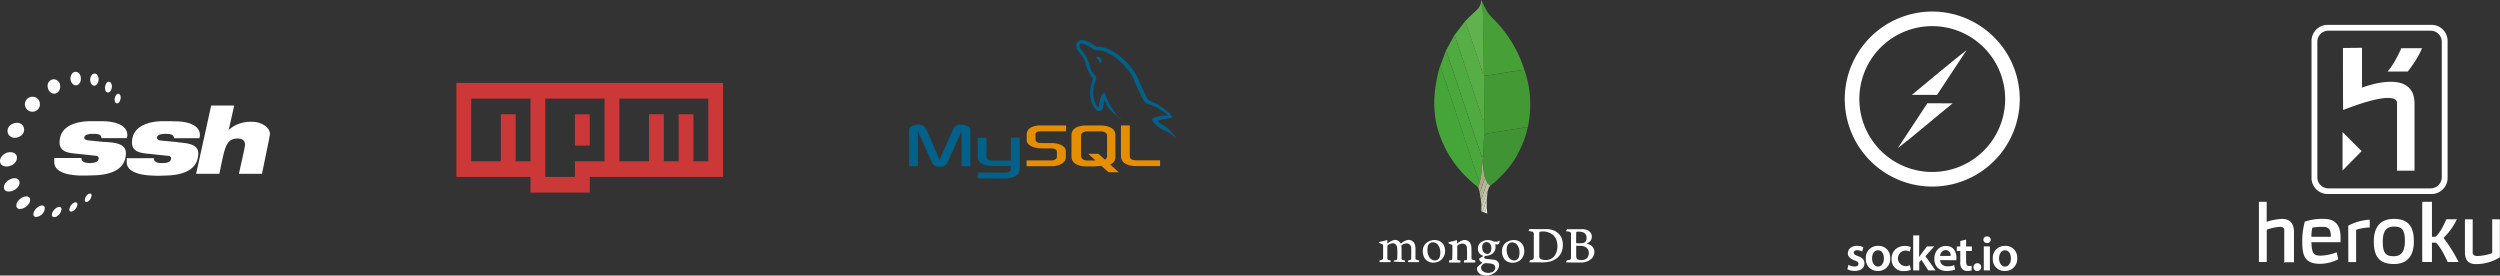 <svg xmlns="http://www.w3.org/2000/svg" viewBox="0 0 1162.46 128.13"><rect x="0" y="0" width="1162.46" height="128.13" fill="#333333" stroke="none"/><defs><style>.cls-1,.cls-19{fill:#fff;}.cls-2{fill:#cb3837;}.cls-3{fill:#00618a;}.cls-4{fill:#e48e00;}.cls-5{fill:#439934;}.cls-10,.cls-11,.cls-12,.cls-13,.cls-14,.cls-15,.cls-16,.cls-17,.cls-18,.cls-19,.cls-5,.cls-6,.cls-7,.cls-8,.cls-9{fill-rule:evenodd;}.cls-6{fill:#45a538;}.cls-7{fill:#46a037;}.cls-8{fill:#409433;}.cls-9{fill:#4faa41;}.cls-10{fill:#4aa73c;}.cls-11{fill:#57ae47;}.cls-12{fill:#60b24f;}.cls-13{fill:#a9aa88;}.cls-14{fill:#b6b598;}.cls-15{fill:#c2c1a7;}.cls-16{fill:#cecdb7;}.cls-17{fill:#dbdac7;}.cls-18{fill:#ebe9dc;}</style></defs><g id="Layer_2" data-name="Layer 2"><g id="Layer_1-2" data-name="Layer 1"><g id="original-wordmark"><path id="path2509" class="cls-1" d="M98.19,49.08c-1.59,7.34-7,31.74-7,31.74H102c.65-3,1.15-5.78,1.88-8.83,1.3-5.42,2.75-7.57,6.6-7.57,1.7,0,3.46.58,3.46,2.89,0,1.06-2.42,11.41-2.85,13.51h10.72s3.32-16.12,3.35-16.3c.11-.54.35-2.13.35-2.13,0-3.85-5-5.67-7.61-5.74a23.81,23.81,0,0,0-2.39,0,15,15,0,0,0-9,3.61l-.2.15.1-.26,2.44-10.86a.36.36,0,0,0-.1-.21Zm-51,7.27c-1.05,0-2.79,0-5.58,0-5.58.13-13.91,1.85-13.91,9.85,0,4.52,4.2,4.91,7.92,5.28,2.91.29,5.79.62,8.63.91.82.08,1.62.26,1.62,1.17,0,1.54-1.27,2-3,2.18a6.34,6.34,0,0,1-2.19,0c-1.12,0-3-.67-2.79-2.28H25.23v1.88c0,6,9.77,6.07,11.57,6.29H40l4.83-.15c6.44-.42,13.41-2.35,13.71-10,.2-5.31-6.58-5.16-9.55-5.49h-.81c-.15,0-4.76-.47-7.06-.71-.35,0-1.93-.27-1.93-1.22,0-1.87,3.46-1.82,4.21-1.82,1.22,0,3.86-.06,3.76,2H59c0-.45.21-.85.21-1.32,0-5.36-6.87-6.37-10.61-6.55C48.64,56.4,48.27,56.36,47.21,56.35Zm32.1,0c-.48,0-1.12,0-3.91,0-5.6.11-14,1.9-14,9.9,0,4.52,4.2,4.92,7.92,5.28,2.91.29,5.79.63,8.63.91.82.08,1.63.26,1.63,1.17,0,1.54-1.58,2.09-3,2.18a11.88,11.88,0,0,1-2.18,0c-1.12,0-3-.62-2.79-2.23H58.94v1.88c0,5.72,9.73,6.09,11.58,6.19l3.15.11,4.82-.16c6.44-.42,13.39-2.35,13.71-10,.22-5.08-6.34-5-9.44-5.43L81.84,66c-.15,0-4.76-.41-7-.66-.35,0-1.88-.32-1.88-1.27,0-1.87,3.4-1.82,4.16-1.82,1.22,0,3.86,0,3.76,2H92.76c0-.45.2-.85.2-1.32,0-5.36-6.9-6.39-10.61-6.5C80.08,56.43,79.78,56.36,79.31,56.35Z"/><path class="cls-1" d="M18.53,48.42A3.32,3.32,0,0,0,15.08,45a3.44,3.44,0,0,0-3.5,3.45,3.48,3.48,0,1,0,7,0Z"/><path class="cls-1" d="M28,40.25A3.21,3.21,0,0,0,25,36.85,3,3,0,0,0,22.14,40c0,1.44,1,3.55,3.05,3.55C27.07,43.55,28,41.69,28,40.25Z"/><path class="cls-1" d="M19.54,95.55c-1.72,0-4,2.25-4,4a1.17,1.17,0,0,0,1.35,1.32,4.57,4.57,0,0,0,3.61-2.59,3.14,3.14,0,0,0,.27-.92v-.86C20.76,95.74,20.05,95.55,19.54,95.55Z"/><path class="cls-1" d="M12.19,91.33c-1.91,0-4.57,2-4.57,4.22a1.5,1.5,0,0,0,1.67,1.62c1.84,0,4.72-1.92,4.72-4.26C14,91.75,13.21,91.33,12.19,91.33Z"/><path class="cls-1" d="M6.91,64.06c1.8,0,4.31-1.24,4.31-3.8a3.18,3.18,0,0,0-3.35-3.15C6,57.11,3.5,58.43,3.5,60.92A3.19,3.19,0,0,0,6.91,64.06Z"/><path class="cls-1" d="M9.09,84.93c0-1.49-1.11-2.08-2.34-2.08-1.8,0-4.92,1.73-4.92,4.22,0,1.4.95,2,2.28,2C5.82,89.1,9.09,87.55,9.09,84.93Z"/><path class="cls-1" d="M7.87,73.36c0-1.78-1.45-2.59-3-2.59a2.84,2.84,0,0,0-.55,0C2.08,71,0,72.88,0,74.83s1.66,2.59,3.1,2.59C5,77.42,7.87,76,7.87,73.36Z"/><path class="cls-1" d="M27.62,96.21c-1.62,0-3.5,2.16-3.5,3.65a1,1,0,0,0,.41.92,1.92,1.92,0,0,0,2.08-.31,4.49,4.49,0,0,0,2-3.2A1,1,0,0,0,27.62,96.21Z"/><path class="cls-1" d="M50.62,38c-1.35,0-1.82,2.11-1.82,2.79S49,43,50.22,43c1.39,0,1.83-2.11,1.83-2.79S51.74,38,50.62,38Z"/><path class="cls-1" d="M55,43.6c-1.25,0-1.72,2.06-1.72,2.69s.2,1.78,1.16,1.78c1.23,0,1.68-2,1.68-2.64C56.16,45,56,43.6,55,43.6Z"/><path class="cls-1" d="M44,34.21c-1.58,0-2.08,2-2.08,2.89,0,.6.37,2.76,1.88,2.74s2.08-2,2.08-2.94C45.85,36.14,45.49,34.21,44,34.21Z"/><path class="cls-1" d="M41.84,90C40.41,90,39.4,92.15,39.4,93c0,.44.12.91.76.91,1.42,0,2.44-2.15,2.44-3C42.6,90.46,42.45,90,41.84,90Z"/><path class="cls-1" d="M35.14,33.39c-1.73,0-2.39,2-2.39,3.15s.85,3.15,2.54,3.15,2.37-2,2.34-3.1C37.59,35.25,37,33.39,35.14,33.39Z"/><path class="cls-1" d="M35.14,94.07c-1.57,0-2.9,2.25-2.9,3.41,0,.58.27.91.87.91,1.42,0,2.89-2.17,2.89-3.3C36,94.59,35.9,94.07,35.14,94.07Z"/></g><path id="original-wordmark-2" data-name="original-wordmark" class="cls-2" d="M212.21,38.56h124V82.28h-62v7.28H246.66V82.28H212.21ZM219.1,75h13.78V53.14h6.89V75h6.89V45.85H219.1Zm34.45-29.14V82.28h13.78V75H281.1V45.85Zm13.78,7.29h6.88V67.71h-6.88ZM288,45.85V75h13.78V53.14h6.89V75h6.89V53.14h6.89V75h6.89V45.85Z"/><g id="original-wordmark-3" data-name="original-wordmark"><path class="cls-3" d="M422.71,77.28h4.11V61.06l6.36,14.14c.75,1.71,1.78,2.32,3.79,2.32s3-.61,3.76-2.32l6.36-14.14V77.28h4.1V61.08a2.45,2.45,0,0,0-1.93-2.73c-3.12-1-5.22-.14-6.16,2l-6.24,14-6.05-14c-.91-2.11-3-3-6.16-2a2.45,2.45,0,0,0-1.94,2.73Z"/><path class="cls-3" d="M454.61,64.08h4.11V73c0,.49.15,1.63,2.4,1.67h8.94V64h4.12s0,14.52,0,14.58c0,3.58-4.44,4.35-6.5,4.41h-13V80.26h13c2.64-.28,2.33-1.59,2.33-2V77.15H461.3c-4.07,0-6.65-1.81-6.69-3.85C454.61,73.11,454.7,64.17,454.61,64.08Z"/><path class="cls-4" d="M477.34,77.28h11.81a9.14,9.14,0,0,0,3.8-.79c1.77-.81,2.64-1.92,2.64-3.37v-3c0-1.19-1-2.29-2.92-3a10,10,0,0,0-3.52-.61h-5c-1.66,0-2.45-.5-2.65-1.6a1.17,1.17,0,0,1,0-.37V62.64a1,1,0,0,1,0-.34c.2-.85.63-1.08,2.09-1.22l.4,0h11.73V58.32H484.22a11.34,11.34,0,0,0-3.32.34c-2.45.77-3.52,2-3.52,4.08v2.4c0,1.84,2.1,3.42,5.61,3.79.4,0,.79.06,1.19.06h4.26a3,3,0,0,1,.44,0c1.3.11,1.85.34,2.25.82a1,1,0,0,1,.31.74V73a1.37,1.37,0,0,1-.59,1,3,3,0,0,1-1.74.58l-.43,0H477.34Z"/><path class="cls-4" d="M521.22,72.52c0,2.81,2.1,4.39,6.32,4.71.4,0,.79,0,1.19,0h10.7V74.54H528.65c-2.41,0-3.32-.6-3.32-2.05V58.32h-4.11Z"/><path class="cls-4" d="M498.21,72.66V62.89c0-2.48,1.75-4,5.19-4.46a8.29,8.29,0,0,1,1.11-.08h7.8a8.74,8.74,0,0,1,1.14.08c3.45.48,5.19,2,5.19,4.46v9.77a3.57,3.57,0,0,1-2.44,3.79l4,3.65h-4.77l-3.27-2.95-3.3.21h-4.39a9.12,9.12,0,0,1-2.42-.35C499.48,76.3,498.21,74.93,498.21,72.66Zm4.44-.24a1.72,1.72,0,0,0,.08.42c.24,1.14,1.3,1.77,2.93,1.77h3.73L506,71.52h4.77l3,2.7a2,2,0,0,0,1-1.32,1.39,1.39,0,0,0,0-.4V63.13a1.26,1.26,0,0,0,0-.37c-.24-1-1.3-1.66-2.89-1.66h-6.21c-1.82,0-3,.79-3,2Z"/><path class="cls-3" d="M543.05,53.78a14.38,14.38,0,0,0-6.11.86c-.46.2-1.21.2-1.29.79.26.27.3.67.5,1a7.94,7.94,0,0,0,1.66,1.94,24.36,24.36,0,0,0,2,1.44c1.23.75,2.61,1.18,3.8,1.94.7.44,1.4,1,2.08,1.51.34.24.57.63,1,.78V64c-.23-.29-.29-.69-.5-1l-.94-.94a15.18,15.18,0,0,0-3.3-3.15c-1-.71-3.18-1.66-3.59-2.81l-.07-.07a16.43,16.43,0,0,0,2.15-.5c1.08-.29,2-.21,3.16-.5l1.51-.43v-.29c-.56-.58-1-1.34-1.58-1.87a45.87,45.87,0,0,0-5.17-3.88c-1-.63-2.24-1-3.3-1.58-.36-.18-1-.27-1.22-.57a14.92,14.92,0,0,1-1.3-2.44c-.9-1.74-1.78-3.63-2.58-5.46a30,30,0,0,0-1.58-3.59,31.71,31.71,0,0,0-12.21-11.78,14.93,14.93,0,0,0-4-1.29l-2.37-.14a15.89,15.89,0,0,1-1.44-1.08c-1.8-1.14-6.42-3.61-7.75-.36-.84,2.05,1.26,4.06,2,5.1a15.51,15.51,0,0,1,1.58,2.37c.25.54.29,1.08.5,1.65a38.43,38.43,0,0,0,1.65,4.24,15.72,15.72,0,0,0,1.15,1.94c.27.36.72.52.79,1.07a9,9,0,0,0-.72,2.37c-1.12,3.54-.7,7.94.94,10.56.5.8,1.68,2.53,3.3,1.87,1.42-.58,1.1-2.37,1.51-3.95.09-.36,0-.63.21-.87v.08c.44.86.87,1.72,1.3,2.58a17.52,17.52,0,0,0,4.09,4.24c.75.56,1.33,1.54,2.3,1.87v-.08h-.07c-.19-.29-.48-.41-.72-.64a16.23,16.23,0,0,1-1.65-1.87A43.6,43.6,0,0,1,515.26,47c-.51-1-.94-2-1.37-3-.16-.38-.16-.95-.5-1.15A14.3,14.3,0,0,0,511.88,45a18.45,18.45,0,0,0-.86,4.73c-.12,0-.07,0-.14.08-1-.25-1.35-1.27-1.73-2.16a13.55,13.55,0,0,1-.28-8.4c.21-.67,1.18-2.76.79-3.38-.19-.61-.81-1-1.15-1.43a10.79,10.79,0,0,1-1.15-2c-.77-1.74-1.13-3.7-1.94-5.46a16.14,16.14,0,0,0-1.58-2.44,14,14,0,0,1-1.72-2.44c-.17-.36-.39-.93-.15-1.3a.59.59,0,0,1,.43-.43c.42-.32,1.58.11,2,.29a16.92,16.92,0,0,1,3.09,1.58c.47.31.94.91,1.51,1.08h.65c1,.23,2.14.07,3.08.36a18.37,18.37,0,0,1,4.53,2.15,28.14,28.14,0,0,1,9.84,10.77c.37.72.53,1.4.86,2.16.66,1.53,1.49,3.1,2.15,4.59a21.59,21.59,0,0,0,2.23,4.24c.49.65,2.37,1,3.23,1.36a19,19,0,0,1,2.15.87c1.09.65,2.14,1.43,3.16,2.15C541.4,52.34,543,53.13,543.05,53.78Z"/><path class="cls-3" d="M511,26.42a4.9,4.9,0,0,0-1.29.14v.07h.07a9.23,9.23,0,0,0,1,1.29l.72,1.51a.46.46,0,0,0,.07-.07,1.74,1.74,0,0,0,.65-1.58,4,4,0,0,1-.36-.65C511.61,26.84,511.21,26.67,511,26.42Z"/></g><g id="original"><path class="cls-5" d="M708.78,32.41a46.43,46.43,0,0,1,2.56,11.64,50.85,50.85,0,0,1-.84,14.77c0,.14-.09.27-.13.4a5.34,5.34,0,0,0-1,0c-2.71.42-5.42.86-8.13,1.3s-5.61.89-8.4,1.37c-1,.18-2.22,0-2.62,1.34,0,0-.12,0-.19.07.05-2.73.09-5.46.14-8.19q-.08-9.87-.14-19.75l1.3-.22c2.14-.35,4.27-.71,6.41-1l7.64-1.19Z"/><path class="cls-6" d="M687.36,87.17c-1.38-1.19-2.8-2.32-4.12-3.56a51,51,0,0,1-14.85-24.08,39.14,39.14,0,0,1-1.32-8,44.93,44.93,0,0,1-.13-5.68,66.8,66.8,0,0,1,2.55-14.78s0-.07.08-.11a2.46,2.46,0,0,1,.42.57q2.14,6.33,4.27,12.66Q680.92,64.14,687.59,84a3,3,0,0,0,.48.71C687.83,85.55,687.59,86.36,687.36,87.17Z"/><path class="cls-7" d="M708.78,32.41l-3.38.5-7.64,1.19c-2.14.34-4.27.7-6.41,1l-1.3.22c0-.28,0-.57,0-.85,0-.7-.12-1.4-.13-2.1q-.07-6.69-.14-13.38-.06-4.18-.15-8.37c0-1.74-.07-3.47-.15-5.21,0-.93-.19-1.85-.25-2.78,0-.54,0-1.08,0-1.62.66,1.29,1.31,2.59,2,3.87,1.09,2,2.81,3.51,4.36,5.14A57.4,57.4,0,0,1,708.78,32.41Z"/><path class="cls-8" d="M690.05,63.31c.07,0,.18,0,.19-.07.4-1.37,1.63-1.16,2.62-1.34,2.79-.48,5.6-.92,8.4-1.37s5.42-.88,8.13-1.3a5.34,5.34,0,0,1,1,0c-.51,1.8-.91,3.65-1.55,5.41a60.52,60.52,0,0,1-2.55,5.85,40,40,0,0,1-5.17,8c-1.56,1.88-3.31,3.61-5.05,5.33-1,.95-2.1,1.72-3.16,2.57l-.28-.18-1-.85-1-2.24a33.94,33.94,0,0,1-1.13-8c0-.15,0-.31,0-.46,0-.66.1-1.32.14-2s.11-1.35.14-2Q689.91,66.94,690.05,63.31Z"/><path class="cls-9" d="M690.05,63.31q-.13,3.63-.29,7.28c0,.68-.09,1.35-.14,2l-.62.23c-1.38-4.07-2.77-8.1-4.12-12.14-2.24-6.69-4.45-13.38-6.69-20.07q-2.7-8.1-5.45-16.18a2.9,2.9,0,0,0-.51-.67l4-7.33a3.88,3.88,0,0,1,.4.71q2.77,8.19,5.51,16.39,3.57,10.67,7.11,21.33c.1.28.25.55.4.87.24-.29.4-.46.55-.64C690.14,57.85,690.1,60.58,690.05,63.31Z"/><path class="cls-10" d="M672.23,23.79a2.9,2.9,0,0,1,.51.67q2.75,8.09,5.45,16.18c2.24,6.69,4.45,13.38,6.69,20.07,1.35,4,2.74,8.07,4.12,12.14l.62-.23c0,.65-.09,1.31-.14,2l-.12.46c-.22,2.16-.4,4.33-.67,6.48-.13,1.09-.41,2.15-.62,3.22a3,3,0,0,1-.48-.71q-6.68-19.91-13.33-39.82-2.13-6.33-4.27-12.66a2.46,2.46,0,0,0-.42-.57Q670.91,27.39,672.23,23.79Z"/><path class="cls-11" d="M690.19,55.12c-.15.18-.31.35-.55.64-.15-.32-.3-.59-.4-.87q-3.56-10.66-7.11-21.33-2.73-8.21-5.51-16.39a3.88,3.88,0,0,0-.4-.71L681.15,10a2.48,2.48,0,0,1,.46.63q2.05,6,4.07,12c1.26,3.75,2.5,7.51,3.78,11.25.08.25.38.43.58.64,0,.28,0,.57,0,.85Q690.11,45.24,690.19,55.12Z"/><path class="cls-12" d="M690,34.52c-.2-.21-.5-.39-.58-.64-1.28-3.74-2.52-7.5-3.78-11.25q-2-6-4.07-12a2.48,2.48,0,0,0-.46-.63c1.6-1.57,3.16-3.19,4.83-4.69C687.46,4,688.65,2.52,688.7.42a3.57,3.57,0,0,1,.12-.42c.18.44.3.75.43,1.06,0,.54-.06,1.08,0,1.62.06.93.21,1.85.25,2.78.08,1.74.12,3.47.15,5.21q.09,4.19.15,8.37.08,6.69.14,13.38C689.92,33.12,690,33.82,690,34.52Z"/><path class="cls-13" d="M688.07,84.75c.21-1.07.49-2.13.62-3.22.27-2.15.45-4.32.67-6.48h.11a33.94,33.94,0,0,0,1.13,8,2.79,2.79,0,0,0-.42.57c-.59,1.67-1.15,3.35-1.75,5a2.39,2.39,0,0,1-.46.61c-.21-.7-.41-1.4-.61-2.09C687.59,86.36,687.83,85.55,688.07,84.75Z"/><path class="cls-14" d="M688,89.26a2.39,2.39,0,0,0,.46-.61c.6-1.67,1.16-3.35,1.75-5a2.79,2.79,0,0,1,.42-.57l1,2.24a4,4,0,0,0-.59.87c-.67,1.91-1.29,3.83-2,5.74-.08.23-.35.4-.54.59C688.34,91.42,688.16,90.34,688,89.26Z"/><path class="cls-15" d="M688.53,92.5c.19-.19.46-.36.54-.59.67-1.91,1.29-3.83,2-5.74a4,4,0,0,1,.59-.87l1,.85a1.72,1.72,0,0,0-.58,1.7l-.3,1c-.14.17-.34.31-.4.5-.69,2-1.34,3.93-2,5.89a2.74,2.74,0,0,1-.5.66Z"/><path class="cls-16" d="M688.8,95.89a2.74,2.74,0,0,0,.5-.66c.69-2,1.34-3.93,2-5.89.06-.19.26-.33.4-.5l-.42,4.51c-.11.13-.27.24-.32.39-.47,1.32-.91,2.64-1.38,4a5.35,5.35,0,0,1-.43.77c-.13-.17-.36-.33-.37-.51C688.77,97.26,688.8,96.58,688.8,95.89Z"/><path class="cls-17" d="M689.18,98.46a5.35,5.35,0,0,0,.43-.77c.47-1.31.91-2.63,1.38-4,0-.15.21-.26.32-.39,0,1,0,2,0,3l-1,2.54Z"/><path class="cls-18" d="M690.33,98.86l1-2.54c.07.94.13,1.88.21,3Z"/><path class="cls-16" d="M692,87.85a1.72,1.72,0,0,1,.58-1.7l.28.18Z"/><path class="cls-9" d="M689.47,75.05h-.11l.12-.46C689.48,74.74,689.47,74.9,689.47,75.05Z"/></g><path class="cls-19" d="M725.91,110.26a6.61,6.61,0,0,0-3-2.91,8.36,8.36,0,0,0-3.48-.8c-.9,0-1.81,0-2.72,0s-1.61,0-2.42,0l-2.84-.06a.31.31,0,0,0-.34.18c-.11.25-.25.49-.39.76a.54.54,0,0,0,.16,0l1.41.25a1,1,0,0,1,.9,1c0,.72,0,1.45,0,2.17q0,4.29,0,8.58a2.17,2.17,0,0,1-.06.57c-.06.2-.12.47-.28.57a2.26,2.26,0,0,1-.9.35c-.46.07-.54.09-.68.54l-.06.23c-.07.24,0,.29.22.29,1.47,0,2.94,0,4.4,0a21.51,21.51,0,0,0,4-.17,9.41,9.41,0,0,0,3.51-1.36,7,7,0,0,0,2.92-3.72,9.24,9.24,0,0,0,.38-3.94A7.34,7.34,0,0,0,725.91,110.26Zm-2.57,7.87a4.79,4.79,0,0,1-3.63,2.69,5.71,5.71,0,0,1-3.09-.28,1.43,1.43,0,0,1-.89-1.44c0-.63,0-1.27,0-1.9v-6.68q0-1,0-2.1c0-.5.11-.66.59-.7a7.31,7.31,0,0,1,5.8,1.53A5.92,5.92,0,0,1,724,112.7c.1.56.13,1.13.19,1.7A8.39,8.39,0,0,1,723.34,118.13Z"/><path class="cls-19" d="M741.09,115.72a3.78,3.78,0,0,0-2.2-2.06c-.34-.14-.69-.25-1.06-.39l.13-.08a8.55,8.55,0,0,0,1.18-.77,3.09,3.09,0,0,0,1-2.84,3,3,0,0,0-1.66-2.38,5.74,5.74,0,0,0-2.78-.64c-1.68,0-3.36,0-5.05,0-.58,0-1.16,0-1.74,0-.11,0-.28,0-.32.1a3.43,3.43,0,0,0-.32.67c0,.13,0,.2.15.22l1.21.19a.89.89,0,0,1,.87.94c0,.11,0,.22,0,.33v5.27c0,1.75,0,3.5,0,5.25a3.71,3.71,0,0,1-.07.67.68.68,0,0,1-.56.63l-1,.19c-.11,0-.28,0-.32.09a1.41,1.41,0,0,0-.3.89l.1,0,3.22.08h.64c1.12,0,2.23,0,3.34,0a7.41,7.41,0,0,0,3.39-1,4.43,4.43,0,0,0,2.27-2.82A3.94,3.94,0,0,0,741.09,115.72Zm-8.18-7.48c0-.35.16-.5.51-.51A6.89,6.89,0,0,1,736,108a2.5,2.5,0,0,1,1.73,2.44,3.75,3.75,0,0,1-.16,1.29,2,2,0,0,1-1.79,1.34c-.45,0-.9,0-1.3.08l-1.34-.06c-.18,0-.26-.09-.25-.27C732.87,111.3,732.89,109.77,732.91,108.24Zm5.54,11a2.78,2.78,0,0,1-2.2,1.6,5.48,5.48,0,0,1-2.35-.1,1.32,1.32,0,0,1-.93-1.12,5.81,5.81,0,0,1-.07-1.11c0-.55,0-1.69,0-1.69h0c0-.82,0-1.52,0-2.3,0-.17,0-.25.24-.25l2.19.06a4.29,4.29,0,0,1,1.85.53,2.88,2.88,0,0,1,1.55,2.19A3.81,3.81,0,0,1,738.45,119.23Z"/><path class="cls-19" d="M658.17,120.11c0-1.48,0-3,0-4.43a5.89,5.89,0,0,0-.3-2,3,3,0,0,0-4-1.91,9,9,0,0,0-2.16,1.21c-.39.28-.39.28-.68-.12a2.71,2.71,0,0,0-3.28-1.12,7.69,7.69,0,0,0-2.33,1.28c-.07.05-.2.11-.24.08a.35.35,0,0,1-.11-.26c0-.26,0-.52,0-.78a4.4,4.4,0,0,0,0-.51c-.32.11-.58.22-.85.29l-2.51.58c-.2,0-.41.11-.43.34s.2.27.37.34c.36.14.72.3,1.07.45a.67.67,0,0,1,.41.69v4.12c0,.56,0,1.11-.06,1.67a.75.75,0,0,1-.67.83l-.77.17s-.15,0-.15.07a3.55,3.55,0,0,0,0,.73s.26,0,.4.06h.1l3,0h1.62c0-.23,0-.51.06-.79-.33-.06-.62-.1-.91-.17a.72.72,0,0,1-.65-.78v-.65c0-1.67,0-3.35,0-5a.66.66,0,0,1,.32-.58,4.66,4.66,0,0,1,1.46-.69,2,2,0,0,1,2.52,1.06,3.2,3.2,0,0,1,.27,1,33.92,33.92,0,0,1,0,5,.64.64,0,0,1-.55.63c-.28.07-.57.11-.84.18-.07,0-.17,0-.17,0,0,.23,0,.58,0,.58h.2c.85,0,1.7.09,2.56.09.7,0,1.4.08,2.1.1.13,0,.24,0,.24-.13a5,5,0,0,0,0-.67.88.88,0,0,0-.14,0l-.72-.17c-.48-.11-.65-.3-.65-.79,0-1.21,0-2.42,0-3.63,0-.7,0-1.39-.08-2.08a.41.41,0,0,1,.16-.41,4.38,4.38,0,0,1,1.41-.68,2.19,2.19,0,0,1,3,2.07c.08,1.57,0,3.14,0,4.71,0,.55-.18.71-.72.86l-.18,0c-.56.13-.55.13-.52.72,0,.18.06.23.26.22l3.37,0h1.42c0-.24.07-.51.1-.76-.44-.12-.85-.2-1.24-.33A.62.62,0,0,1,658.17,120.11Z"/><path class="cls-19" d="M696.84,113.4a1.61,1.61,0,0,0,.33-1.63,1.81,1.81,0,0,1-1.24.6,3.93,3.93,0,0,1-1.83-.26,5.43,5.43,0,0,0-4.69.11,3.46,3.46,0,0,0-2.19,3.08,3.6,3.6,0,0,0,.76,2.6,3.22,3.22,0,0,0,1.41.94c.24.09.26.2.06.35l-.45.31-1,.61a.4.4,0,0,0-.2.51,2.14,2.14,0,0,0,1.28,1.36,1.53,1.53,0,0,1,.22.16l-.2.19c-.59.48-1.21.93-1.77,1.45a1.58,1.58,0,0,0-.49,1.63,3.16,3.16,0,0,0,2.32,2.41,6.51,6.51,0,0,0,5.82-1,4.57,4.57,0,0,0,2-3,2.48,2.48,0,0,0-2-3c-1-.18-2-.23-2.94-.34a10.5,10.5,0,0,1-1.37-.19.64.64,0,0,1-.53-.7.76.76,0,0,1,.71-.6,6.12,6.12,0,0,0,2.11-.48,3.8,3.8,0,0,0,2.39-4.14c0-.26-.09-.51-.14-.81C695.8,113.68,696.38,113.83,696.84,113.4Zm-5.38,9a9.26,9.26,0,0,1,2.33.3,1.79,1.79,0,0,1,1.44,1.34,2.17,2.17,0,0,1-1.16,2.38,4.48,4.48,0,0,1-2.72.41,3.29,3.29,0,0,1-2.1-1,1.82,1.82,0,0,1,0-2.65A2.4,2.4,0,0,1,691.46,122.37Zm1.8-5.67a1.78,1.78,0,0,1-2.6,1.1,2.5,2.5,0,0,1-1.36-1.91c-.07-.31-.09-.64-.13-1a3.35,3.35,0,0,1,.29-1.33,2,2,0,0,1,2.95-.62,2.09,2.09,0,0,1,.76,1A4.06,4.06,0,0,1,693.26,116.7Z"/><path class="cls-19" d="M685.63,121a6.31,6.31,0,0,1-.86-.2c-.49-.15-.55-.24-.56-.76,0-1.46,0-2.92,0-4.38a6.64,6.64,0,0,0-.29-1.93,3,3,0,0,0-3.77-2,6.93,6.93,0,0,0-2.39,1.36l-.26.2a2.36,2.36,0,0,1,0-.27c0-.31,0-.62,0-.93a3.11,3.11,0,0,0-.1-.46c-.61.18-1.16.37-1.72.51s-1.14.24-1.71.35c-.28.06-.49.23-.48.42s.23.33.43.41l1.08.46a.58.58,0,0,1,.35.59c0,1.9,0,3.8-.06,5.7,0,.6-.16.75-.75.88l-.25.06c-.55.09-.57.11-.53.69,0,0,0,.06,0,.09,0,.23.09.3.31.29l4.35,0c.62,0,.69,0,.68-.68a2.23,2.23,0,0,0,0-.27c-.36-.06-.7-.11-1-.18a.54.54,0,0,1-.5-.57c0-.33,0-.66,0-1,0-1.49,0-3,0-4.47a1.07,1.07,0,0,1,.41-1,3.39,3.39,0,0,1,1.73-.62,2,2,0,0,1,2.35,2c.08,1.59.06,3.18.08,4.78a2,2,0,0,1,0,.35.49.49,0,0,1-.38.47,5.44,5.44,0,0,1-.7.15c-.35,0-.36,0-.38.41a1.76,1.76,0,0,0,0,.23c.05.42.05.4.46.4l4.21,0c.59,0,.63,0,.63-.63v-.14C685.86,121.07,685.79,121,685.63,121Z"/><path class="cls-19" d="M705.22,111.77a5.83,5.83,0,0,0-4.19.59,4.5,4.5,0,0,0-2.47,3.11,6.13,6.13,0,0,0,.46,4.17,4.11,4.11,0,0,0,1.91,2,5.66,5.66,0,0,0,6.09-.8,5.38,5.38,0,0,0,1.74-4.29c0-.17,0-.51-.08-.85A4.58,4.58,0,0,0,705.22,111.77Zm1.11,7.45a2.32,2.32,0,0,1-3.22,1.69,3.13,3.13,0,0,1-1.72-1.48,6.41,6.41,0,0,1-.55-5,2.27,2.27,0,0,1,2.43-1.71,3,3,0,0,1,2.36,1.38,5.45,5.45,0,0,1,.9,2.9c0,.17,0,.34,0,.51h.07A16.59,16.59,0,0,1,706.33,119.22Z"/><path class="cls-19" d="M668.25,111.74a5.85,5.85,0,0,0-4.34.78,4.51,4.51,0,0,0-2.2,3,6.37,6.37,0,0,0,.28,3.64,4.37,4.37,0,0,0,1.27,1.86,5,5,0,0,0,4.26,1,5.26,5.26,0,0,0,3.32-1.93,5.75,5.75,0,0,0,1.11-3.47,10,10,0,0,0-.14-1.21A4.45,4.45,0,0,0,668.25,111.74Zm1.26,7.48a2.33,2.33,0,0,1-3.21,1.7,3.34,3.34,0,0,1-2-1.94,6.59,6.59,0,0,1-.35-4.46,2.31,2.31,0,0,1,2.69-1.81,3,3,0,0,1,2.09,1.29,5.65,5.65,0,0,1,1,3.25v.24h.06C669.69,118.07,669.65,118.66,669.51,119.22Z"/><path class="cls-19" d="M859,125.19a7.16,7.16,0,0,0,3.39.78c3,0,4.54-1.47,4.54-3.49,0-1.65-1-2.68-3-3.41-1.42-.51-1.95-.85-1.95-1.56s.55-1.17,1.56-1.17a5.09,5.09,0,0,1,2.36.64l.55-2a6.47,6.47,0,0,0-3-.67c-2.59,0-4.22,1.54-4.22,3.51,0,1.31.9,2.5,3.08,3.26,1.37.48,1.83.87,1.83,1.62s-.55,1.24-1.79,1.24a6.25,6.25,0,0,1-2.86-.8Zm14.36-10.87a5.52,5.52,0,0,0-5.78,5.92,5.4,5.4,0,0,0,5.59,5.75,5.52,5.52,0,0,0,5.73-5.94A5.35,5.35,0,0,0,873.34,114.32Zm-.07,2.06c1.92,0,2.7,2,2.7,3.74,0,2.25-1.12,3.83-2.73,3.83s-2.77-1.63-2.77-3.78C870.47,118.31,871.27,116.38,873.27,116.38Zm14.79,6.93a5.48,5.48,0,0,1-2.22.43,3.62,3.62,0,0,1,0-7.22A4.89,4.89,0,0,1,888,117l.51-2.11a7,7,0,0,0-2.73-.53c-3.92,0-6.22,2.62-6.22,6a5.37,5.37,0,0,0,5.76,5.69,8.22,8.22,0,0,0,3.16-.57Zm4.34-13.85h-2.82v16.28h2.82v-3.81l1-1.12,3.21,4.93H900l-4.72-6.6,4.12-4.57h-3.39l-2.71,3.6c-.29.39-.61.87-.89,1.31h-.05ZM909.61,121a7.82,7.82,0,0,0,.09-1.2c0-2.45-1.19-5.43-4.81-5.43s-5.46,2.91-5.46,6c0,3.41,2.13,5.64,5.75,5.64a10.49,10.49,0,0,0,3.9-.69l-.41-2a8.42,8.42,0,0,1-3.1.51c-1.78,0-3.37-.88-3.44-2.89Zm-7.48-2a2.76,2.76,0,0,1,2.59-2.73A2.4,2.4,0,0,1,907,119Zm9.37-6.93v2.52h-1.61v2.11h1.61v5.25a4.43,4.43,0,0,0,.87,3.12,3.29,3.29,0,0,0,2.43.92,6.19,6.19,0,0,0,2-.28l-.05-2.15a4.09,4.09,0,0,1-1.1.14c-1.08,0-1.44-.71-1.44-2.07v-4.93h2.68v-2.11h-2.68v-3.18ZM919.37,126a1.81,1.81,0,1,0-1.74-1.81A1.7,1.7,0,0,0,919.37,126Zm5.9-.25V114.57h-2.84v11.17Zm-1.42-15.82a1.5,1.5,0,0,0-1.58,1.53,1.48,1.48,0,0,0,1.56,1.52,1.53,1.53,0,1,0,0-3Zm8.56,4.4a5.52,5.52,0,0,0-5.78,5.92,5.4,5.4,0,0,0,5.59,5.75,5.53,5.53,0,0,0,5.74-5.94A5.36,5.36,0,0,0,932.41,114.32Zm-.07,2.06c1.92,0,2.7,2,2.7,3.74,0,2.25-1.12,3.83-2.72,3.83s-2.78-1.63-2.78-3.78C929.54,118.31,930.34,116.38,932.34,116.38Z"/><path class="cls-19" d="M889,44.1c8.49-6.94,16.8-14.11,25.47-20.84-4.55,7-9.23,13.89-13.78,20.87C896.82,44.15,892.92,44.15,889,44.1ZM896.21,48c3.92,0,7.82,0,11.72.06-8.54,6.9-16.81,14.13-25.5,20.84C887,61.87,891.66,55,896.21,48Z"/><path class="cls-1" d="M898.47,5.37a40.69,40.69,0,1,0,40.69,40.69A40.75,40.75,0,0,0,898.47,5.37Zm0,6.79a33.9,33.9,0,1,1-33.9,33.9A33.84,33.84,0,0,1,898.47,12.16Z"/><path class="cls-1" d="M1080.46,101.78a25.6,25.6,0,0,0-8.77,1.27,34.43,34.43,0,0,0-1.17,9.4c0,6.33,1.08,10.22,8.31,10.22a19.25,19.25,0,0,0,8.41-2.08l-.72-3.26a22.67,22.67,0,0,1-7.41,1.54c-3.17,0-4.16-.82-4.34-6.24h13.56v-2C1088.33,105.13,1086.34,101.78,1080.46,101.78Zm-5.69,8.32a18.81,18.81,0,0,1,.45-4.25,25.75,25.75,0,0,1,5.06-.36c3,0,3.53,1.9,3.53,4.61Zm-13.66-8.32a26.57,26.57,0,0,0-7.14,1.36V93.83h-3.61v28H1054v-15a20,20,0,0,1,6.33-1.35c.91,0,1.81.45,1.81,1.53V122.3l.36-.36h4.16V107.66C1066.63,104.22,1065,101.78,1061.11,101.78Zm97.73.18v15.73a22.62,22.62,0,0,1-7,1.36c-.9,0-2.08-.45-2.08-1.54V102h-3.61v15.1c0,3.34,1.17,5.7,5.06,5.7a21,21,0,0,0,11.21-3.17V102Zm-16.45,0h-4.88c-1.18,2.71-2.89,6.33-5.06,8.14h-1.63V93.83h-4.52v28h4.52v-9h1.9c2.53,2.71,4.16,6.33,5.42,9h5.06a68.15,68.15,0,0,0-7-11.21A29.9,29.9,0,0,0,1142.39,102Zm-50.45,19.89h3.62v-15a22.25,22.25,0,0,1,6.33-1.08v-3.62a23.89,23.89,0,0,0-10,2.81Zm21.16-20.07c-5.52,0-9.31,2.89-9.31,10.58,0,7.23,2.89,10.4,9.31,10.4,5.51,0,9.31-2.9,9.31-10.58C1122.41,105,1119.52,101.78,1113.1,101.78Zm0,17.36c-3.62,0-5.15-1.27-5.15-6.78,0-5.06,1.8-7,5.15-7,3.61,0,5.15,1.26,5.15,6.78C1118.16,117.24,1116.35,119.14,1113.1,119.14Zm25-100.08a7.48,7.48,0,0,0-7.5-7.5h-48.28a7.48,7.48,0,0,0-7.5,7.5V82.71a7.48,7.48,0,0,0,7.5,7.5h48.28a7.48,7.48,0,0,0,7.5-7.5Zm-60.57.45a5.11,5.11,0,0,1,5.15-5.24h47.47a5.19,5.19,0,0,1,5.24,5.24V82.25a5.19,5.19,0,0,1-5.15,5.34h-47.56a5.14,5.14,0,0,1-5.15-5.34Zm48.73,2.89h-9.68s-3.07,7.24-6.41,10.85h9.4C1124.58,26.92,1126.21,22.4,1126.21,22.4Zm-37,56.87,8.86-9-8.86-8.86Zm25.32-31.19V79.27l-.1.09h8.23V48.17c0-17.09-24.41-7.41-24.41-7.41V22.22l-8.86.09s0,28.93.09,28.84C1116.53,40.67,1114.55,48.08,1114.55,48.08Z"/></g></g></svg>